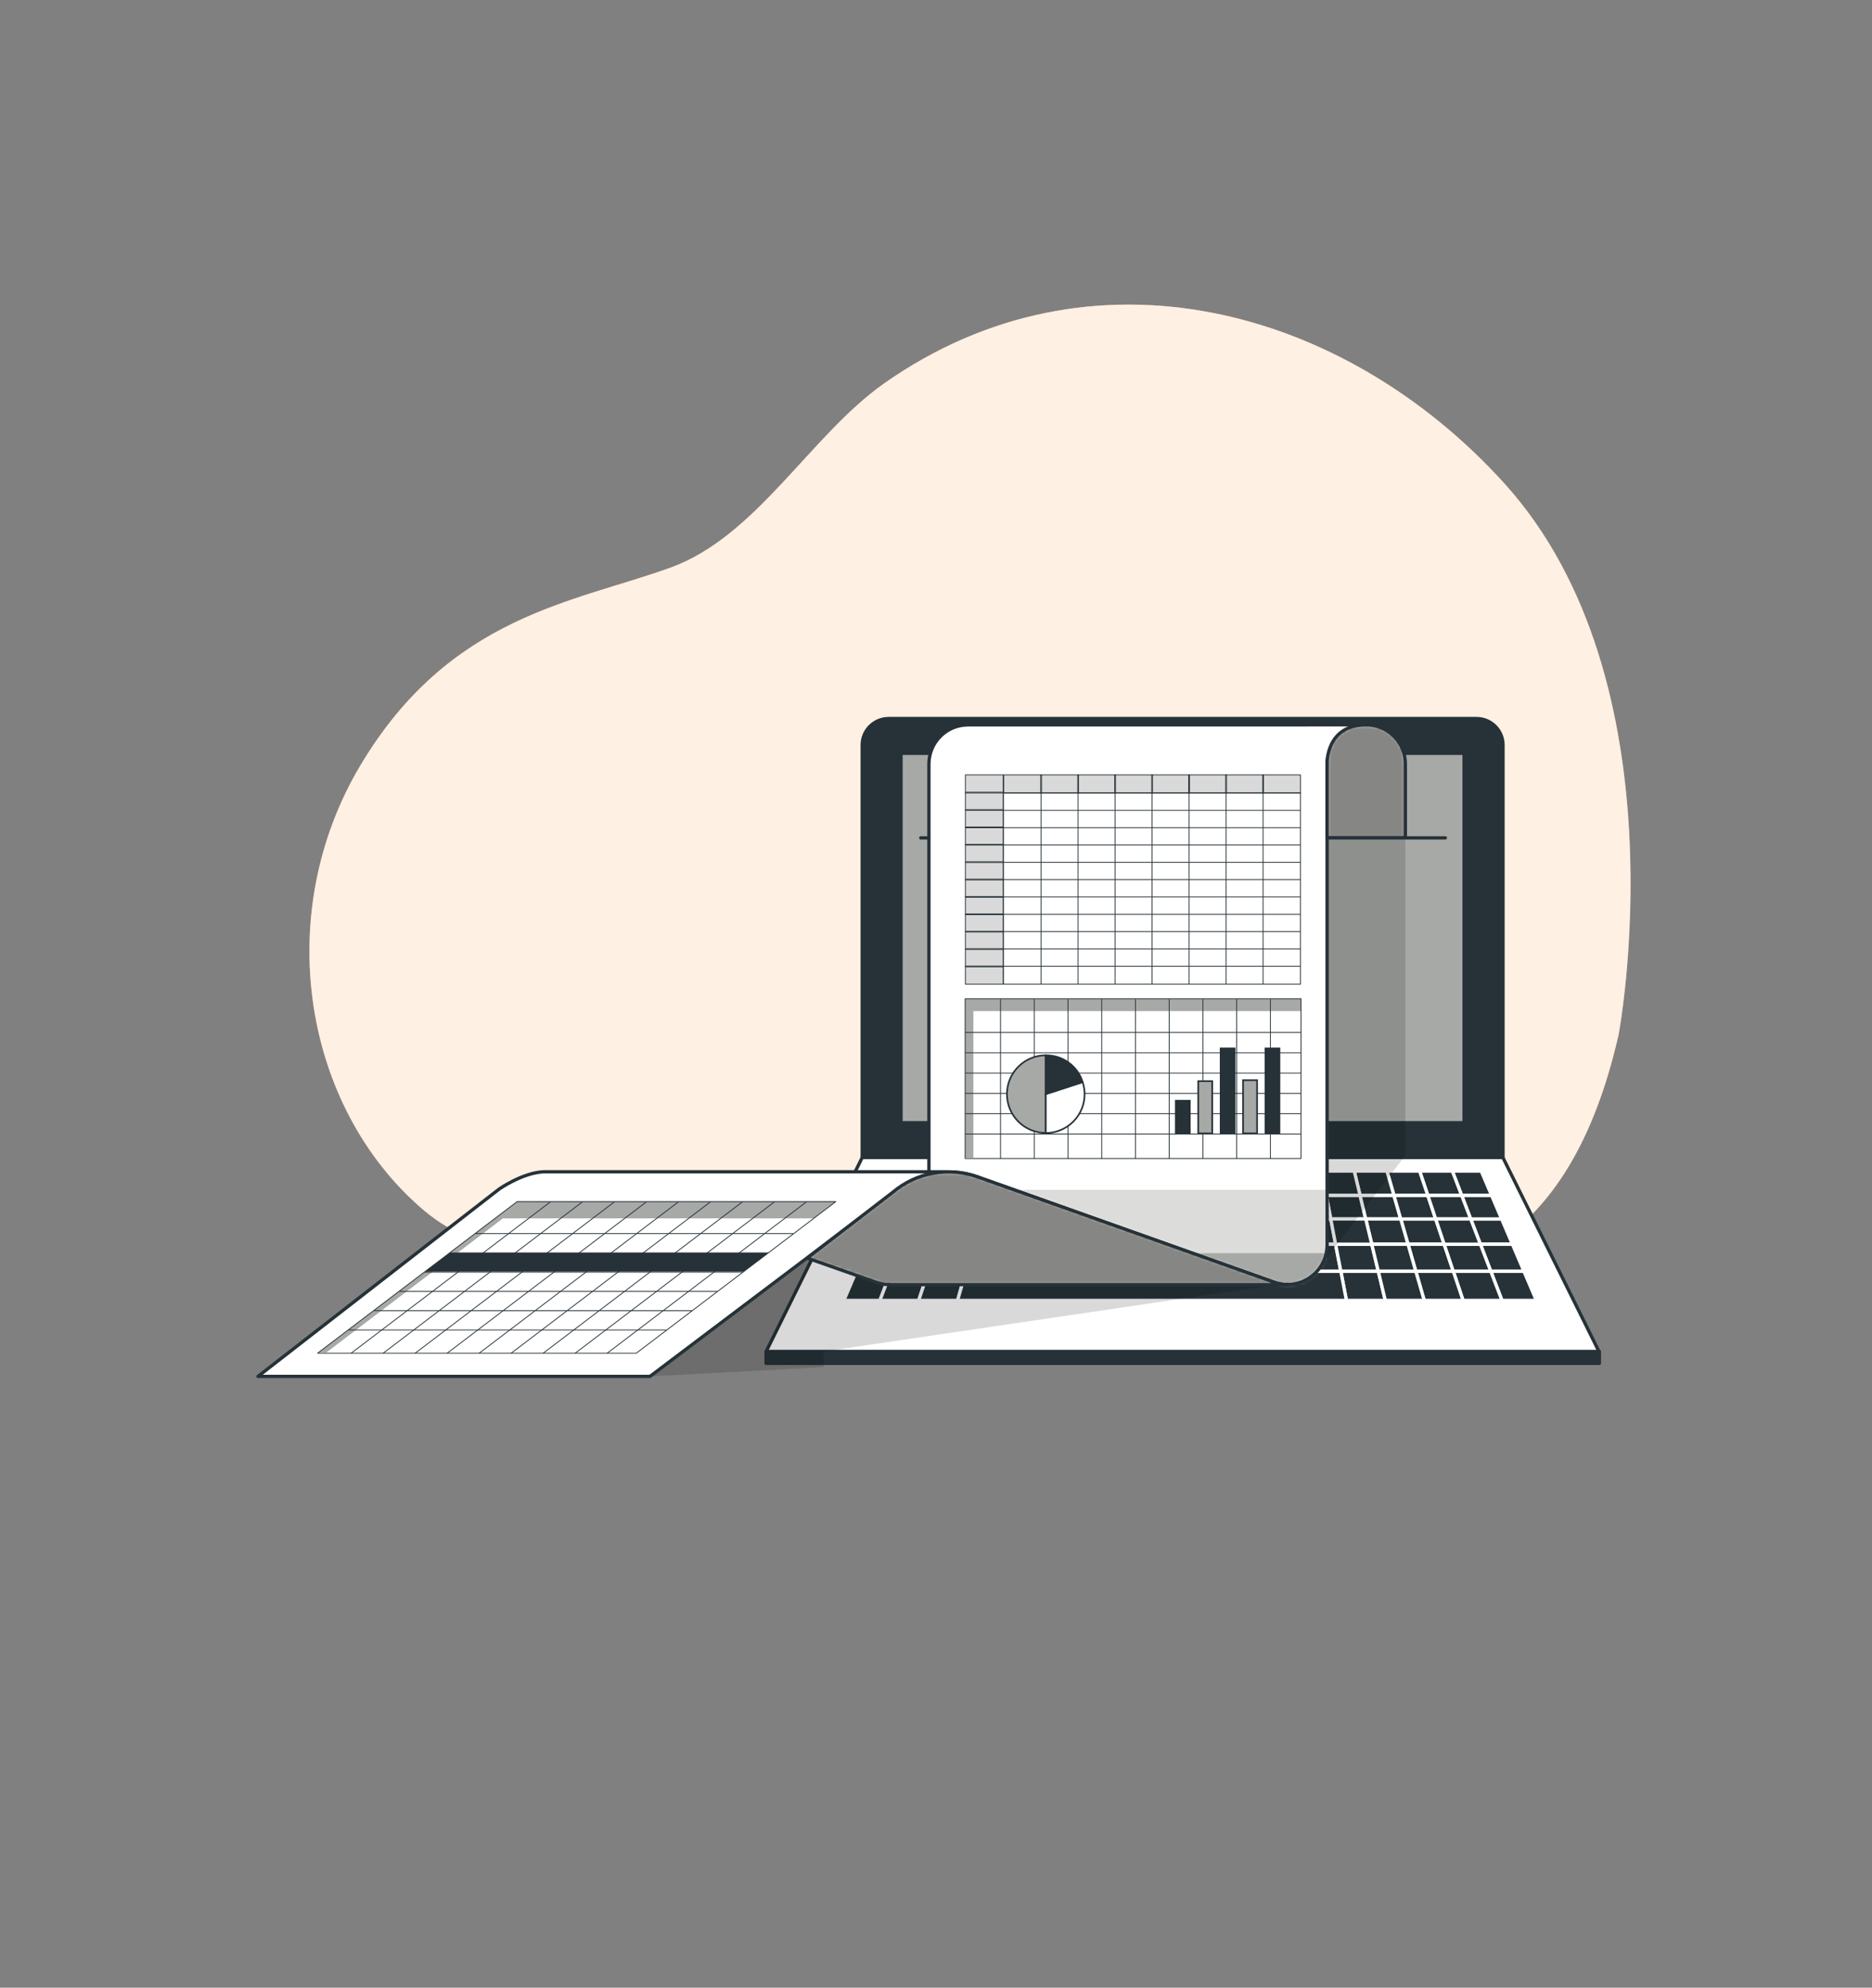 <svg width="566" height="601" viewBox="0 0 566 601" fill="none" xmlns="http://www.w3.org/2000/svg">
<rect x="0" y="0" width="566" height="601" fill="#808080" stroke="none"/>
<path d="M489.39 312.8C489.39 312.8 509.52 206.35 454.69 146C406.29 92.69 329.69 72 267.21 116C245 131.7 228.75 162.2 202.75 171.62C173.6 182.19 136.13 186 109.06 231.26C81.99 276.52 91.71 334.69 127.8 365.65C163.89 396.61 227.05 366.4 283.96 364.14C340.87 361.88 459.55 444.16 489.39 312.8Z" fill="#F9B375"/>
<path opacity="0.8" d="M489.39 312.8C489.39 312.8 509.52 206.35 454.69 146C406.29 92.69 329.69 72 267.21 116C245 131.7 228.75 162.2 202.75 171.62C173.6 182.19 136.13 186 109.06 231.26C81.99 276.52 91.71 334.69 127.8 365.65C163.89 396.61 227.05 366.4 283.96 364.14C340.87 361.88 459.55 444.16 489.39 312.8Z" fill="white"/>
<path d="M268.66 217.26H446.43C448.552 217.26 450.587 218.103 452.087 219.603C453.587 221.103 454.43 223.138 454.43 225.26V350H260.69V225.23C260.698 223.119 261.54 221.096 263.033 219.603C264.526 218.11 266.549 217.268 268.66 217.26Z" fill="#263238" stroke="#263238" stroke-linecap="round" stroke-linejoin="round"/>
<path d="M483.46 408.67H231.63L260.69 349.99H454.4L483.46 408.67Z" fill="white" stroke="#263238" stroke-linecap="round" stroke-linejoin="round"/>
<path d="M442.67 227.77H272.42V339.48H442.67V227.77Z" fill="#A7A9A6" stroke="#263238" stroke-linecap="round" stroke-linejoin="round"/>
<path d="M349.46 368.56L349.8 361.41H339.56L338.88 368.56H349.46Z" fill="#263238" stroke="white" stroke-linecap="round" stroke-linejoin="round"/>
<path d="M370.62 368.56L370.27 361.41H360.03L360.04 368.56H370.62Z" fill="#263238" stroke="white" stroke-linecap="round" stroke-linejoin="round"/>
<path d="M425.71 376.21H436.65L434.08 368.56H423.51L425.71 376.21Z" fill="#263238" stroke="white" stroke-linecap="round" stroke-linejoin="round"/>
<path d="M338.88 368.56L339.56 361.41H329.33L328.31 368.56H338.88Z" fill="#263238" stroke="white" stroke-linecap="round" stroke-linejoin="round"/>
<path d="M317.73 368.56L319.09 361.41H308.86L307.15 368.56H317.73Z" fill="#263238" stroke="white" stroke-linecap="round" stroke-linejoin="round"/>
<path d="M412.93 368.56L411.21 361.41H400.98L402.35 368.56H412.93Z" fill="#263238" stroke="white" stroke-linecap="round" stroke-linejoin="round"/>
<path d="M423.51 368.56L421.45 361.41H411.21L412.93 368.56H423.51Z" fill="#263238" stroke="white" stroke-linecap="round" stroke-linejoin="round"/>
<path d="M307.15 368.56L308.86 361.41H298.62L296.57 368.56H307.15Z" fill="#263238" stroke="white" stroke-linecap="round" stroke-linejoin="round"/>
<path d="M381.19 368.56L380.5 361.41H370.27L370.62 368.56H381.19Z" fill="#263238" stroke="white" stroke-linecap="round" stroke-linejoin="round"/>
<path d="M434.08 368.56L431.68 361.41H421.45L423.51 368.56H434.08Z" fill="#263238" stroke="white" stroke-linecap="round" stroke-linejoin="round"/>
<path d="M402.35 368.56L400.98 361.41H390.74L391.77 368.56H402.35Z" fill="#263238" stroke="white" stroke-linecap="round" stroke-linejoin="round"/>
<path d="M391.77 368.56L390.74 361.41H380.5L381.19 368.56H391.77Z" fill="#263238" stroke="white" stroke-linecap="round" stroke-linejoin="round"/>
<path d="M360.04 368.56L360.03 361.41H349.8L349.46 368.56H360.04Z" fill="#263238" stroke="white" stroke-linecap="round" stroke-linejoin="round"/>
<path d="M286 368.56H275.42L272.5 376.21H283.44L286 368.56Z" fill="#263238" stroke="white" stroke-linecap="round" stroke-linejoin="round"/>
<path d="M288.38 361.41H278.15L275.42 368.56H286L288.38 361.41Z" fill="#263238" stroke="white" stroke-linecap="round" stroke-linejoin="round"/>
<path d="M296.57 368.56L298.62 361.41H288.38L286 368.56H296.57Z" fill="#263238" stroke="white" stroke-linecap="round" stroke-linejoin="round"/>
<path d="M269.37 384.4L266 393.2H277.76L280.7 384.4H269.37Z" fill="#263238" stroke="white" stroke-linecap="round" stroke-linejoin="round"/>
<path d="M283.44 376.21H272.5L269.37 384.4H280.7L283.44 376.21Z" fill="#263238" stroke="white" stroke-linecap="round" stroke-linejoin="round"/>
<path d="M280.7 384.4L277.76 393.2H289.52L292.04 384.4H280.7Z" fill="#263238" stroke="white" stroke-linecap="round" stroke-linejoin="round"/>
<path d="M328.31 368.56L329.33 361.41H319.09L317.73 368.56H328.31Z" fill="#263238" stroke="white" stroke-linecap="round" stroke-linejoin="round"/>
<path d="M327.21 376.21L328.31 368.56H317.73L316.27 376.21H327.21Z" fill="#263238" stroke="white" stroke-linecap="round" stroke-linejoin="round"/>
<path d="M316.27 376.21L317.73 368.56H307.15L305.33 376.21H316.27Z" fill="#263238" stroke="white" stroke-linecap="round" stroke-linejoin="round"/>
<path d="M338.16 376.21L338.88 368.56H328.31L327.21 376.21H338.16Z" fill="#263238" stroke="white" stroke-linecap="round" stroke-linejoin="round"/>
<path d="M296.57 368.56H286L283.44 376.21H294.38L296.57 368.56Z" fill="#263238" stroke="white" stroke-linecap="round" stroke-linejoin="round"/>
<path d="M428.07 384.4H439.41L436.65 376.21H425.71L428.07 384.4Z" fill="#263238" stroke="white" stroke-linecap="round" stroke-linejoin="round"/>
<path d="M305.33 376.21L307.15 368.56H296.57L294.38 376.21H305.33Z" fill="#263238" stroke="white" stroke-linecap="round" stroke-linejoin="round"/>
<path d="M283.44 376.21L280.7 384.4H292.04L294.38 376.21H283.44Z" fill="#263238" stroke="white" stroke-linecap="round" stroke-linejoin="round"/>
<path d="M403.82 376.21L402.35 368.56H391.77L392.88 376.21H403.82Z" fill="#263238" stroke="white" stroke-linecap="round" stroke-linejoin="round"/>
<path d="M392.88 376.21L391.77 368.56H381.19L381.93 376.21H392.88Z" fill="#263238" stroke="white" stroke-linecap="round" stroke-linejoin="round"/>
<path d="M425.71 376.21L423.51 368.56H412.93L414.76 376.21H425.71Z" fill="#263238" stroke="white" stroke-linecap="round" stroke-linejoin="round"/>
<path d="M360.05 376.21L360.04 368.56H349.46L349.1 376.21H360.05Z" fill="#263238" stroke="white" stroke-linecap="round" stroke-linejoin="round"/>
<path d="M381.93 376.21L381.19 368.56H370.62L370.99 376.21H381.93Z" fill="#263238" stroke="white" stroke-linecap="round" stroke-linejoin="round"/>
<path d="M370.99 376.21L370.62 368.56H360.04L360.05 376.21H370.99Z" fill="#263238" stroke="white" stroke-linecap="round" stroke-linejoin="round"/>
<path d="M349.1 376.21L349.46 368.56H338.88L338.16 376.21H349.1Z" fill="#263238" stroke="white" stroke-linecap="round" stroke-linejoin="round"/>
<path d="M381.93 376.21L382.73 384.4H394.06L392.88 376.21H381.93Z" fill="#263238" stroke="white" stroke-linecap="round" stroke-linejoin="round"/>
<path d="M392.88 376.21L394.06 384.4H405.4L403.82 376.21H392.88Z" fill="#263238" stroke="white" stroke-linecap="round" stroke-linejoin="round"/>
<path d="M294.38 376.21L292.04 384.4H303.38L305.33 376.21H294.38Z" fill="#263238" stroke="white" stroke-linecap="round" stroke-linejoin="round"/>
<path d="M403.82 376.21L405.4 384.4H416.73L414.76 376.21H403.82Z" fill="#263238" stroke="white" stroke-linecap="round" stroke-linejoin="round"/>
<path d="M360.05 376.21V384.4H371.39L370.99 376.21H360.05Z" fill="#263238" stroke="white" stroke-linecap="round" stroke-linejoin="round"/>
<path d="M414.76 376.21L416.73 384.4H428.07L425.71 376.21H414.76Z" fill="#263238" stroke="white" stroke-linecap="round" stroke-linejoin="round"/>
<path d="M370.99 376.21L371.39 384.4H382.73L381.93 376.21H370.99Z" fill="#263238" stroke="white" stroke-linecap="round" stroke-linejoin="round"/>
<path d="M316.27 376.21L314.71 384.4H326.05L327.21 376.21H316.27Z" fill="#263238" stroke="white" stroke-linecap="round" stroke-linejoin="round"/>
<path d="M305.33 376.21L303.38 384.4H314.71L316.27 376.21H305.33Z" fill="#263238" stroke="white" stroke-linecap="round" stroke-linejoin="round"/>
<path d="M349.1 376.21L348.72 384.4H360.05V376.21H349.1Z" fill="#263238" stroke="white" stroke-linecap="round" stroke-linejoin="round"/>
<path d="M338.16 376.21L337.38 384.4H348.72L349.1 376.21H338.16Z" fill="#263238" stroke="white" stroke-linecap="round" stroke-linejoin="round"/>
<path d="M327.21 376.21L326.05 384.4H337.38L338.16 376.21H327.21Z" fill="#263238" stroke="white" stroke-linecap="round" stroke-linejoin="round"/>
<path d="M414.76 376.21L412.93 368.56H402.35L403.82 376.21H414.76Z" fill="#263238" stroke="white" stroke-linecap="round" stroke-linejoin="round"/>
<path d="M288.38 361.41L290.83 354.09H280.94L278.15 361.41H288.38Z" fill="#263238" stroke="white" stroke-linecap="round" stroke-linejoin="round"/>
<path d="M278.15 361.41H268.7L265.65 368.56H275.42L278.15 361.41Z" fill="#263238" stroke="white" stroke-linecap="round" stroke-linejoin="round"/>
<path d="M280.94 354.09H271.82L268.7 361.41H278.15L280.94 354.09Z" fill="#263238" stroke="white" stroke-linecap="round" stroke-linejoin="round"/>
<path d="M275.42 368.56H265.65L262.4 376.21H272.5L275.42 368.56Z" fill="#263238" stroke="white" stroke-linecap="round" stroke-linejoin="round"/>
<path d="M272.5 376.21H262.4L258.9 384.4H269.37L272.5 376.21Z" fill="#263238" stroke="white" stroke-linecap="round" stroke-linejoin="round"/>
<path d="M269.37 384.4H258.9L255.15 393.2H266L269.37 384.4Z" fill="#263238" stroke="white" stroke-linecap="round" stroke-linejoin="round"/>
<path d="M444.66 368.56L447.6 376.21H457.28L454.02 368.56H444.66Z" fill="#263238" stroke="white" stroke-linecap="round" stroke-linejoin="round"/>
<path d="M450.74 384.4H460.77L457.28 376.21H447.6L450.74 384.4Z" fill="#263238" stroke="white" stroke-linecap="round" stroke-linejoin="round"/>
<path d="M454.12 393.2H464.52L460.77 384.4H450.74L454.12 393.2Z" fill="#263238" stroke="white" stroke-linecap="round" stroke-linejoin="round"/>
<path d="M370.27 361.41L369.91 354.09H360.03V361.41H370.27Z" fill="#263238" stroke="white" stroke-linecap="round" stroke-linejoin="round"/>
<path d="M444.66 368.56H454.02L450.97 361.41H441.92L444.66 368.56Z" fill="#263238" stroke="white" stroke-linecap="round" stroke-linejoin="round"/>
<path d="M439.41 384.4H450.74L447.6 376.21H436.65L439.41 384.4Z" fill="#263238" stroke="white" stroke-linecap="round" stroke-linejoin="round"/>
<path d="M298.62 361.41L300.71 354.09H290.83L288.38 361.41H298.62Z" fill="#263238" stroke="white" stroke-linecap="round" stroke-linejoin="round"/>
<path d="M431.68 361.41L434.08 368.56H444.66L441.92 361.41H431.68Z" fill="#263238" stroke="white" stroke-linecap="round" stroke-linejoin="round"/>
<path d="M450.97 361.41L447.85 354.09H439.11L441.92 361.41H450.97Z" fill="#263238" stroke="white" stroke-linecap="round" stroke-linejoin="round"/>
<path d="M441.92 361.41L439.11 354.09H429.22L431.68 361.41H441.92Z" fill="#263238" stroke="white" stroke-linecap="round" stroke-linejoin="round"/>
<path d="M405.4 384.4L407.09 393.2H418.85L416.73 384.4H405.4Z" fill="#263238" stroke="white" stroke-linecap="round" stroke-linejoin="round"/>
<path d="M442.36 393.2H454.12L450.74 384.4H439.41L442.36 393.2Z" fill="#263238" stroke="white" stroke-linecap="round" stroke-linejoin="round"/>
<path d="M431.68 361.41L429.22 354.09H419.34L421.45 361.41H431.68Z" fill="#263238" stroke="white" stroke-linecap="round" stroke-linejoin="round"/>
<path d="M428.07 384.4L430.61 393.2H442.36L439.41 384.4H428.07Z" fill="#263238" stroke="white" stroke-linecap="round" stroke-linejoin="round"/>
<path d="M416.73 384.4L418.85 393.2H430.61L428.07 384.4H416.73Z" fill="#263238" stroke="white" stroke-linecap="round" stroke-linejoin="round"/>
<path d="M436.65 376.21H447.6L444.66 368.56H434.08L436.65 376.21Z" fill="#263238" stroke="white" stroke-linecap="round" stroke-linejoin="round"/>
<path d="M339.56 361.41L340.26 354.09H330.37L329.33 361.41H339.56Z" fill="#263238" stroke="white" stroke-linecap="round" stroke-linejoin="round"/>
<path d="M421.45 361.41L419.34 354.09H409.45L411.21 361.41H421.45Z" fill="#263238" stroke="white" stroke-linecap="round" stroke-linejoin="round"/>
<path d="M329.33 361.41L330.37 354.09H320.49L319.09 361.41H329.33Z" fill="#263238" stroke="white" stroke-linecap="round" stroke-linejoin="round"/>
<path d="M360.03 361.41V354.09H350.14L349.8 361.41H360.03Z" fill="#263238" stroke="white" stroke-linecap="round" stroke-linejoin="round"/>
<path d="M319.09 361.41L320.49 354.09H310.6L308.86 361.41H319.09Z" fill="#263238" stroke="white" stroke-linecap="round" stroke-linejoin="round"/>
<path d="M308.86 361.41L310.6 354.09H300.71L298.62 361.41H308.86Z" fill="#263238" stroke="white" stroke-linecap="round" stroke-linejoin="round"/>
<path d="M349.8 361.41L350.14 354.09H340.26L339.56 361.41H349.8Z" fill="#263238" stroke="white" stroke-linecap="round" stroke-linejoin="round"/>
<path d="M411.21 361.41L409.45 354.09H399.57L400.98 361.41H411.21Z" fill="#263238" stroke="white" stroke-linecap="round" stroke-linejoin="round"/>
<path d="M400.98 361.41L399.57 354.09H389.68L390.74 361.41H400.98Z" fill="#263238" stroke="white" stroke-linecap="round" stroke-linejoin="round"/>
<path d="M380.5 361.41L379.8 354.09H369.91L370.27 361.41H380.5Z" fill="#263238" stroke="white" stroke-linecap="round" stroke-linejoin="round"/>
<path d="M405.4 384.4H394.06H382.73H371.39H360.05H348.72H337.38H326.05H314.71H303.38H292.04L289.52 393.2H301.28H313.03H324.79H336.55H348.31H360.06H371.82H383.58H395.33H407.09L405.4 384.4Z" fill="#263238" stroke="white" stroke-linecap="round" stroke-linejoin="round"/>
<path d="M390.74 361.41L389.68 354.09H379.8L380.5 361.41H390.74Z" fill="#263238" stroke="white" stroke-linecap="round" stroke-linejoin="round"/>
<path d="M483.57 408.66H231.63V412.23H483.57V408.66Z" fill="#263238" stroke="#263238" stroke-linecap="round" stroke-linejoin="round"/>
<path opacity="0.15" d="M424.91 253.25V349.34L396.98 385.75L392.28 387.51L249 408.65V413.35L196.52 416.17V364.61H286V252.79L424.91 253.25Z" fill="black"/>
<path d="M164.34 354.3C157.89 354.62 150.9 359.54 150.9 359.54L78 416.17H196.52C196.52 416.17 271.35 359.7 273.59 358.08C277.14 355.52 284.18 354.22 284.18 354.22L280.85 354.3H164.34Z" fill="white" stroke="#263238" stroke-linecap="round" stroke-linejoin="round"/>
<path d="M437 253.34H278.39" stroke="#263238" stroke-linecap="round" stroke-linejoin="round"/>
<path d="M413.08 219.16C411.525 219.159 409.985 219.464 408.549 220.059C407.112 220.653 405.807 221.526 404.708 222.625C403.61 223.725 402.738 225.031 402.145 226.468C401.551 227.905 401.247 229.445 401.25 231V376.41C401.246 378.328 400.783 380.217 399.899 381.918C399.015 383.62 397.735 385.085 396.169 386.191C394.602 387.297 392.792 388.011 390.893 388.273C388.993 388.536 387.058 388.339 385.25 387.7L295.52 355.83C290.814 354.154 285.724 353.869 280.86 355.01V231C280.86 227.862 282.106 224.853 284.325 222.635C286.543 220.416 289.552 219.17 292.69 219.17L413.08 219.16Z" fill="white"/>
<mask id="mask0_47_1075" style="mask-type:luminance" maskUnits="userSpaceOnUse" x="280" y="219" width="134" height="170">
<path d="M413.08 219.16C411.525 219.159 409.985 219.464 408.549 220.059C407.112 220.653 405.807 221.526 404.708 222.625C403.61 223.725 402.738 225.031 402.145 226.468C401.551 227.905 401.247 229.445 401.25 231V376.41C401.246 378.328 400.783 380.217 399.899 381.918C399.015 383.62 397.735 385.085 396.169 386.191C394.602 387.297 392.792 388.011 390.893 388.273C388.993 388.536 387.058 388.339 385.25 387.7L295.52 355.83C290.814 354.154 285.724 353.869 280.86 355.01V231C280.86 227.862 282.106 224.853 284.325 222.635C286.543 220.416 289.552 219.17 292.69 219.17L413.08 219.16Z" fill="white"/>
</mask>
<g mask="url(#mask0_47_1075)">
<path d="M306.54 359.75L385.24 387.7C387.048 388.339 388.983 388.536 390.883 388.273C392.782 388.011 394.592 387.297 396.159 386.191C397.725 385.085 399.005 383.62 399.889 381.918C400.773 380.217 401.236 378.328 401.24 376.41V359.75H306.54Z" fill="#A7A9A6"/>
<path opacity="0.6" d="M306.54 359.75L385.24 387.7C387.048 388.339 388.983 388.536 390.883 388.273C392.782 388.011 394.592 387.297 396.159 386.191C397.725 385.085 399.005 383.62 399.889 381.918C400.773 380.217 401.236 378.328 401.24 376.41V359.75H306.54Z" fill="white"/>
<path d="M306.54 378.9L385.24 406.9C387.049 407.539 388.985 407.736 390.885 407.473C392.786 407.21 394.595 406.495 396.163 405.388C397.73 404.281 399.009 402.815 399.892 401.112C400.776 399.409 401.238 397.519 401.24 395.6V378.9H306.54Z" fill="#A7A9A6"/>
</g>
<path d="M413.08 219.16C411.525 219.159 409.985 219.464 408.549 220.059C407.112 220.653 405.807 221.526 404.708 222.625C403.61 223.725 402.738 225.031 402.145 226.468C401.551 227.905 401.247 229.445 401.25 231V376.41C401.246 378.328 400.783 380.217 399.899 381.918C399.015 383.62 397.735 385.085 396.169 386.191C394.602 387.297 392.792 388.011 390.893 388.273C388.993 388.536 387.058 388.339 385.25 387.7L295.52 355.83C290.814 354.154 285.724 353.869 280.86 355.01V231C280.86 227.862 282.106 224.853 284.325 222.635C286.543 220.416 289.552 219.17 292.69 219.17L413.08 219.16Z" stroke="#263238" stroke-linecap="round" stroke-linejoin="round"/>
<path d="M285.95 354.3H280.85" stroke="#263238" stroke-linecap="round" stroke-linejoin="round"/>
<path d="M389.27 388.41H268.87C267.506 388.404 266.153 388.164 264.87 387.7L244.08 380.39L269.93 360.49C273.42 357.548 277.619 355.57 282.11 354.753C286.601 353.935 291.227 354.307 295.53 355.83L385.26 387.7C386.546 388.164 387.903 388.405 389.27 388.41Z" fill="white"/>
<mask id="mask1_47_1075" style="mask-type:luminance" maskUnits="userSpaceOnUse" x="244" y="354" width="146" height="35">
<path d="M389.27 388.41H268.87C267.506 388.404 266.153 388.164 264.87 387.7L244.08 380.39L269.93 360.49C273.42 357.548 277.619 355.57 282.11 354.753C286.601 353.935 291.227 354.307 295.53 355.83L385.26 387.7C386.546 388.164 387.903 388.405 389.27 388.41Z" fill="white"/>
</mask>
<g mask="url(#mask1_47_1075)">
<path d="M389.27 388.41H268.87C267.506 388.404 266.153 388.164 264.87 387.7L242.79 380L269.91 360.49C273.4 357.548 277.599 355.57 282.09 354.753C286.581 353.935 291.207 354.307 295.51 355.83L385.24 387.7C386.533 388.167 387.896 388.407 389.27 388.41Z" fill="#A7A9A6"/>
<path opacity="0.2" d="M389.27 388.41H268.87C267.506 388.404 266.153 388.164 264.87 387.7L242.79 380L269.91 360.49C273.4 357.548 277.599 355.57 282.09 354.753C286.581 353.935 291.207 354.307 295.51 355.83L385.24 387.7C386.533 388.167 387.896 388.407 389.27 388.41Z" fill="black"/>
</g>
<path d="M389.27 388.41H268.87C267.506 388.404 266.153 388.164 264.87 387.7L244.08 380.39L269.93 360.49C273.42 357.548 277.619 355.57 282.11 354.753C286.601 353.935 291.227 354.307 295.53 355.83L385.26 387.7C386.546 388.164 387.903 388.405 389.27 388.41Z" stroke="#263238" stroke-linecap="round" stroke-linejoin="round"/>
<path d="M268.87 388.41H268.61" stroke="#263238" stroke-linecap="round" stroke-linejoin="round"/>
<path d="M389.5 388.41H389.27" stroke="#263238" stroke-linecap="round" stroke-linejoin="round"/>
<path d="M421.44 222.63C420.345 221.527 419.043 220.653 417.608 220.057C416.173 219.461 414.634 219.156 413.08 219.16C400.76 219.16 401.25 230.99 401.25 230.99V253.25H424.91V231C424.914 229.445 424.609 227.904 424.013 226.467C423.418 225.031 422.543 223.726 421.44 222.63Z" fill="white"/>
<mask id="mask2_47_1075" style="mask-type:luminance" maskUnits="userSpaceOnUse" x="401" y="219" width="24" height="35">
<path d="M421.44 222.63C420.345 221.527 419.043 220.653 417.608 220.057C416.173 219.461 414.634 219.156 413.08 219.16C400.76 219.16 401.25 230.99 401.25 230.99V253.25H424.91V231C424.914 229.445 424.609 227.904 424.013 226.467C423.418 225.031 422.543 223.726 421.44 222.63Z" fill="white"/>
</mask>
<g mask="url(#mask2_47_1075)">
<path d="M421.44 222.63C420.345 221.527 419.043 220.653 417.608 220.057C416.173 219.461 414.634 219.156 413.08 219.16C400.76 219.16 401.25 230.99 401.25 230.99V253.25H424.91V231C424.914 229.445 424.609 227.904 424.013 226.467C423.418 225.031 422.543 223.726 421.44 222.63Z" fill="#A7A9A6"/>
<path opacity="0.2" d="M421.44 222.63C420.345 221.527 419.043 220.653 417.608 220.057C416.173 219.461 414.634 219.156 413.08 219.16C400.76 219.16 401.25 230.99 401.25 230.99V253.25H424.91V231C424.914 229.445 424.609 227.904 424.013 226.467C423.418 225.031 422.543 223.726 421.44 222.63Z" fill="black"/>
</g>
<path d="M421.44 222.63C420.345 221.527 419.043 220.653 417.608 220.057C416.173 219.461 414.634 219.156 413.08 219.16C400.76 219.16 401.25 230.99 401.25 230.99V253.25H424.91V231C424.914 229.445 424.609 227.904 424.013 226.467C423.418 225.031 422.543 223.726 421.44 222.63Z" stroke="#263238" stroke-linecap="round" stroke-linejoin="round"/>
<g opacity="0.15">
<path d="M291.9 239.54V239.75V244.8V245.01V250.06V250.27V255.31V255.52V260.57V260.78V265.83V266.04V271.08V271.29V276.34V276.55V281.6V281.81V286.85V287.06V292.11V292.32V297.58H303.33V292.32V292.11V287.06V286.85V281.81V281.6V276.55V276.34V271.29V271.08V266.04V265.83V260.78V260.57V255.52V255.31V250.27V250.06V245.01V244.8V239.75V239.54V234.29H291.9V239.54Z" fill="black"/>
<path d="M382.02 234.29H381.78H370.84H370.59H359.65H359.4H348.47H348.22H337.28H337.03H326.1H325.85H314.91H314.66H303.48V239.75H314.66H314.91H325.85H326.1H337.03H337.28H348.22H348.47H359.4H359.65H370.59H370.84H381.78H382.02H393.21V234.29H382.02Z" fill="black"/>
</g>
<path d="M303.33 234.29H291.9V239.76H303.33V234.29Z" stroke="#263238" stroke-width="0.25" stroke-linecap="round" stroke-linejoin="round"/>
<path d="M303.33 239.54H291.9V245.01H303.33V239.54Z" stroke="#263238" stroke-width="0.25" stroke-linecap="round" stroke-linejoin="round"/>
<path d="M303.33 244.8H291.9V250.27H303.33V244.8Z" stroke="#263238" stroke-width="0.25" stroke-linecap="round" stroke-linejoin="round"/>
<path d="M303.33 250.06H291.9V255.53H303.33V250.06Z" stroke="#263238" stroke-width="0.25" stroke-linecap="round" stroke-linejoin="round"/>
<path d="M303.33 255.31H291.9V260.78H303.33V255.31Z" stroke="#263238" stroke-width="0.25" stroke-linecap="round" stroke-linejoin="round"/>
<path d="M303.33 260.57H291.9V266.04H303.33V260.57Z" stroke="#263238" stroke-width="0.25" stroke-linecap="round" stroke-linejoin="round"/>
<path d="M303.33 265.83H291.9V271.3H303.33V265.83Z" stroke="#263238" stroke-width="0.25" stroke-linecap="round" stroke-linejoin="round"/>
<path d="M303.33 271.08H291.9V276.55H303.33V271.08Z" stroke="#263238" stroke-width="0.25" stroke-linecap="round" stroke-linejoin="round"/>
<path d="M303.33 276.34H291.9V281.81H303.33V276.34Z" stroke="#263238" stroke-width="0.25" stroke-linecap="round" stroke-linejoin="round"/>
<path d="M303.33 281.6H291.9V287.07H303.33V281.6Z" stroke="#263238" stroke-width="0.25" stroke-linecap="round" stroke-linejoin="round"/>
<path d="M303.33 286.85H291.9V292.32H303.33V286.85Z" stroke="#263238" stroke-width="0.25" stroke-linecap="round" stroke-linejoin="round"/>
<path d="M303.33 292.11H291.9V297.58H303.33V292.11Z" stroke="#263238" stroke-width="0.25" stroke-linecap="round" stroke-linejoin="round"/>
<path d="M314.91 234.29H303.48V239.76H314.91V234.29Z" stroke="#263238" stroke-width="0.25" stroke-linecap="round" stroke-linejoin="round"/>
<path d="M326.09 234.29H314.66V239.76H326.09V234.29Z" stroke="#263238" stroke-width="0.25" stroke-linecap="round" stroke-linejoin="round"/>
<path d="M337.28 234.29H325.85V239.76H337.28V234.29Z" stroke="#263238" stroke-width="0.25" stroke-linecap="round" stroke-linejoin="round"/>
<path d="M348.46 234.29H337.03V239.76H348.46V234.29Z" stroke="#263238" stroke-width="0.25" stroke-linecap="round" stroke-linejoin="round"/>
<path d="M359.65 234.29H348.22V239.76H359.65V234.29Z" stroke="#263238" stroke-width="0.25" stroke-linecap="round" stroke-linejoin="round"/>
<path d="M370.83 234.29H359.4V239.76H370.83V234.29Z" stroke="#263238" stroke-width="0.25" stroke-linecap="round" stroke-linejoin="round"/>
<path d="M382.02 234.29H370.59V239.76H382.02V234.29Z" stroke="#263238" stroke-width="0.25" stroke-linecap="round" stroke-linejoin="round"/>
<path d="M393.21 234.29H381.78V239.76H393.21V234.29Z" stroke="#263238" stroke-width="0.25" stroke-linecap="round" stroke-linejoin="round"/>
<path d="M393.2 239.75H303.33V297.57H393.2V239.75Z" stroke="#263238" stroke-width="0.25" stroke-linecap="round" stroke-linejoin="round"/>
<path d="M314.76 239.75V297.56" stroke="#263238" stroke-width="0.25" stroke-linecap="round" stroke-linejoin="round"/>
<path d="M325.95 239.75V297.56" stroke="#263238" stroke-width="0.25" stroke-linecap="round" stroke-linejoin="round"/>
<path d="M337.14 239.75V297.56" stroke="#263238" stroke-width="0.25" stroke-linecap="round" stroke-linejoin="round"/>
<path d="M348.33 239.75V297.56" stroke="#263238" stroke-width="0.25" stroke-linecap="round" stroke-linejoin="round"/>
<path d="M359.51 239.75V297.56" stroke="#263238" stroke-width="0.25" stroke-linecap="round" stroke-linejoin="round"/>
<path d="M370.7 239.75V297.56" stroke="#263238" stroke-width="0.25" stroke-linecap="round" stroke-linejoin="round"/>
<path d="M381.89 239.75V297.56" stroke="#263238" stroke-width="0.25" stroke-linecap="round" stroke-linejoin="round"/>
<path d="M303.33 245.01H393.14" stroke="#263238" stroke-width="0.25" stroke-linecap="round" stroke-linejoin="round"/>
<path d="M303.33 250.25H393.14" stroke="#263238" stroke-width="0.25" stroke-linecap="round" stroke-linejoin="round"/>
<path d="M303.33 255.49H393.14" stroke="#263238" stroke-width="0.25" stroke-linecap="round" stroke-linejoin="round"/>
<path d="M303.33 260.73H393.14" stroke="#263238" stroke-width="0.25" stroke-linecap="round" stroke-linejoin="round"/>
<path d="M303.33 265.97H393.14" stroke="#263238" stroke-width="0.25" stroke-linecap="round" stroke-linejoin="round"/>
<path d="M303.33 271.2H393.14" stroke="#263238" stroke-width="0.25" stroke-linecap="round" stroke-linejoin="round"/>
<path d="M303.33 276.44H393.14" stroke="#263238" stroke-width="0.25" stroke-linecap="round" stroke-linejoin="round"/>
<path d="M303.33 281.68H393.14" stroke="#263238" stroke-width="0.25" stroke-linecap="round" stroke-linejoin="round"/>
<path d="M303.33 286.92H393.14" stroke="#263238" stroke-width="0.25" stroke-linecap="round" stroke-linejoin="round"/>
<path d="M303.33 292.16H393.14" stroke="#263238" stroke-width="0.25" stroke-linecap="round" stroke-linejoin="round"/>
<path d="M246.04 368.38H149.69L156.34 363.33H252.69L246.04 368.38Z" fill="#A7A9A6"/>
<path d="M98.7 408.92H96.34L156.34 363.33H158.71L98.7 408.92Z" fill="#A7A9A6"/>
<path d="M224.81 384.48H128.47L136 378.84H232.34L224.81 384.48Z" fill="#263238"/>
<path d="M192.38 409.15H96.03L156.34 363.33H252.69L192.38 409.15Z" stroke="#263238" stroke-width="0.25" stroke-linecap="round" stroke-linejoin="round"/>
<path d="M166.27 363.5L106.22 409.12" stroke="#263238" stroke-width="0.25" stroke-linecap="round" stroke-linejoin="round"/>
<path d="M175.95 363.5L115.9 409.12" stroke="#263238" stroke-width="0.25" stroke-linecap="round" stroke-linejoin="round"/>
<path d="M185.62 363.5L125.57 409.12" stroke="#263238" stroke-width="0.25" stroke-linecap="round" stroke-linejoin="round"/>
<path d="M195.3 363.5L135.25 409.12" stroke="#263238" stroke-width="0.25" stroke-linecap="round" stroke-linejoin="round"/>
<path d="M204.98 363.5L144.93 409.12" stroke="#263238" stroke-width="0.25" stroke-linecap="round" stroke-linejoin="round"/>
<path d="M214.66 363.5L154.6 409.12" stroke="#263238" stroke-width="0.25" stroke-linecap="round" stroke-linejoin="round"/>
<path d="M224.33 363.5L164.28 409.12" stroke="#263238" stroke-width="0.25" stroke-linecap="round" stroke-linejoin="round"/>
<path d="M234.01 363.5L173.96 409.12" stroke="#263238" stroke-width="0.25" stroke-linecap="round" stroke-linejoin="round"/>
<path d="M243.69 363.5L183.63 409.12" stroke="#263238" stroke-width="0.25" stroke-linecap="round" stroke-linejoin="round"/>
<path d="M143.79 372.99H239.85" stroke="#263238" stroke-width="0.25" stroke-linecap="round" stroke-linejoin="round"/>
<path d="M136.12 378.82H232.18" stroke="#263238" stroke-width="0.25" stroke-linecap="round" stroke-linejoin="round"/>
<path d="M128.45 384.65H224.51" stroke="#263238" stroke-width="0.25" stroke-linecap="round" stroke-linejoin="round"/>
<path d="M120.78 390.47H216.84" stroke="#263238" stroke-width="0.25" stroke-linecap="round" stroke-linejoin="round"/>
<path d="M113.11 396.3H209.17" stroke="#263238" stroke-width="0.25" stroke-linecap="round" stroke-linejoin="round"/>
<path d="M105.44 402.13H201.5" stroke="#263238" stroke-width="0.25" stroke-linecap="round" stroke-linejoin="round"/>
<path d="M393.36 301.99H291.81V305.72H393.36V301.99Z" fill="#A7A9A6"/>
<path d="M294.3 301.99H291.81V350.03H294.3V301.99Z" fill="#A7A9A6"/>
<path d="M393.36 301.99H291.81V350.28H393.36V301.99Z" stroke="#263238" stroke-width="0.25" stroke-linecap="round" stroke-linejoin="round"/>
<path d="M302.51 302.17V350.25" stroke="#263238" stroke-width="0.25" stroke-linecap="round" stroke-linejoin="round"/>
<path d="M312.71 302.17V350.25" stroke="#263238" stroke-width="0.25" stroke-linecap="round" stroke-linejoin="round"/>
<path d="M322.91 302.17V350.25" stroke="#263238" stroke-width="0.25" stroke-linecap="round" stroke-linejoin="round"/>
<path d="M333.11 302.17V350.25" stroke="#263238" stroke-width="0.25" stroke-linecap="round" stroke-linejoin="round"/>
<path d="M343.31 302.17V350.25" stroke="#263238" stroke-width="0.25" stroke-linecap="round" stroke-linejoin="round"/>
<path d="M353.51 302.17V350.25" stroke="#263238" stroke-width="0.25" stroke-linecap="round" stroke-linejoin="round"/>
<path d="M363.71 302.17V350.25" stroke="#263238" stroke-width="0.25" stroke-linecap="round" stroke-linejoin="round"/>
<path d="M373.9 302.17V350.25" stroke="#263238" stroke-width="0.25" stroke-linecap="round" stroke-linejoin="round"/>
<path d="M384.1 302.17V350.25" stroke="#263238" stroke-width="0.25" stroke-linecap="round" stroke-linejoin="round"/>
<path d="M291.98 312.17H393.23" stroke="#263238" stroke-width="0.25" stroke-linecap="round" stroke-linejoin="round"/>
<path d="M291.98 318.32H393.23" stroke="#263238" stroke-width="0.25" stroke-linecap="round" stroke-linejoin="round"/>
<path d="M291.98 324.46H393.23" stroke="#263238" stroke-width="0.25" stroke-linecap="round" stroke-linejoin="round"/>
<path d="M291.98 330.6H393.23" stroke="#263238" stroke-width="0.25" stroke-linecap="round" stroke-linejoin="round"/>
<path d="M291.98 336.74H393.23" stroke="#263238" stroke-width="0.25" stroke-linecap="round" stroke-linejoin="round"/>
<path d="M291.98 342.88H393.23" stroke="#263238" stroke-width="0.25" stroke-linecap="round" stroke-linejoin="round"/>
<path d="M359.74 332.81H355.51V342.69H359.74V332.81Z" fill="#263238" stroke="#263238" stroke-width="0.5" stroke-miterlimit="10"/>
<path d="M366.52 326.89H362.29V342.7H366.52V326.89Z" fill="#A7A9A6" stroke="#263238" stroke-width="0.5" stroke-miterlimit="10"/>
<path d="M373.29 317.01H369.06V342.7H373.29V317.01Z" fill="#263238" stroke="#263238" stroke-width="0.5" stroke-miterlimit="10"/>
<path d="M380.07 326.6H375.84V342.69H380.07V326.6Z" fill="#A7A9A6" stroke="#263238" stroke-width="0.5" stroke-miterlimit="10"/>
<path d="M386.84 317.01H382.61V342.7H386.84V317.01Z" fill="#263238" stroke="#263238" stroke-width="0.5" stroke-miterlimit="10"/>
<path d="M316.19 330.82V342.56C313.076 342.56 310.09 341.323 307.889 339.121C305.687 336.92 304.45 333.934 304.45 330.82C304.45 327.706 305.687 324.72 307.889 322.519C310.09 320.317 313.076 319.08 316.19 319.08V330.82Z" fill="#A7A9A6" stroke="#263238" stroke-width="0.5" stroke-miterlimit="10"/>
<path d="M316.19 330.82L327.35 327.19C327.83 328.657 328.017 330.204 327.898 331.743C327.78 333.282 327.358 334.782 326.659 336.158C325.959 337.534 324.995 338.758 323.822 339.76C322.648 340.763 321.288 341.524 319.82 342C318.65 342.392 317.424 342.588 316.19 342.58V330.82Z" fill="white" stroke="#263238" stroke-width="0.5" stroke-miterlimit="10"/>
<path d="M316.19 330.82V319.08C318.675 319.051 321.103 319.825 323.114 321.286C325.124 322.747 326.61 324.817 327.35 327.19L316.19 330.82Z" fill="#263238" stroke="#263238" stroke-width="0.5" stroke-miterlimit="10"/>
</svg>
